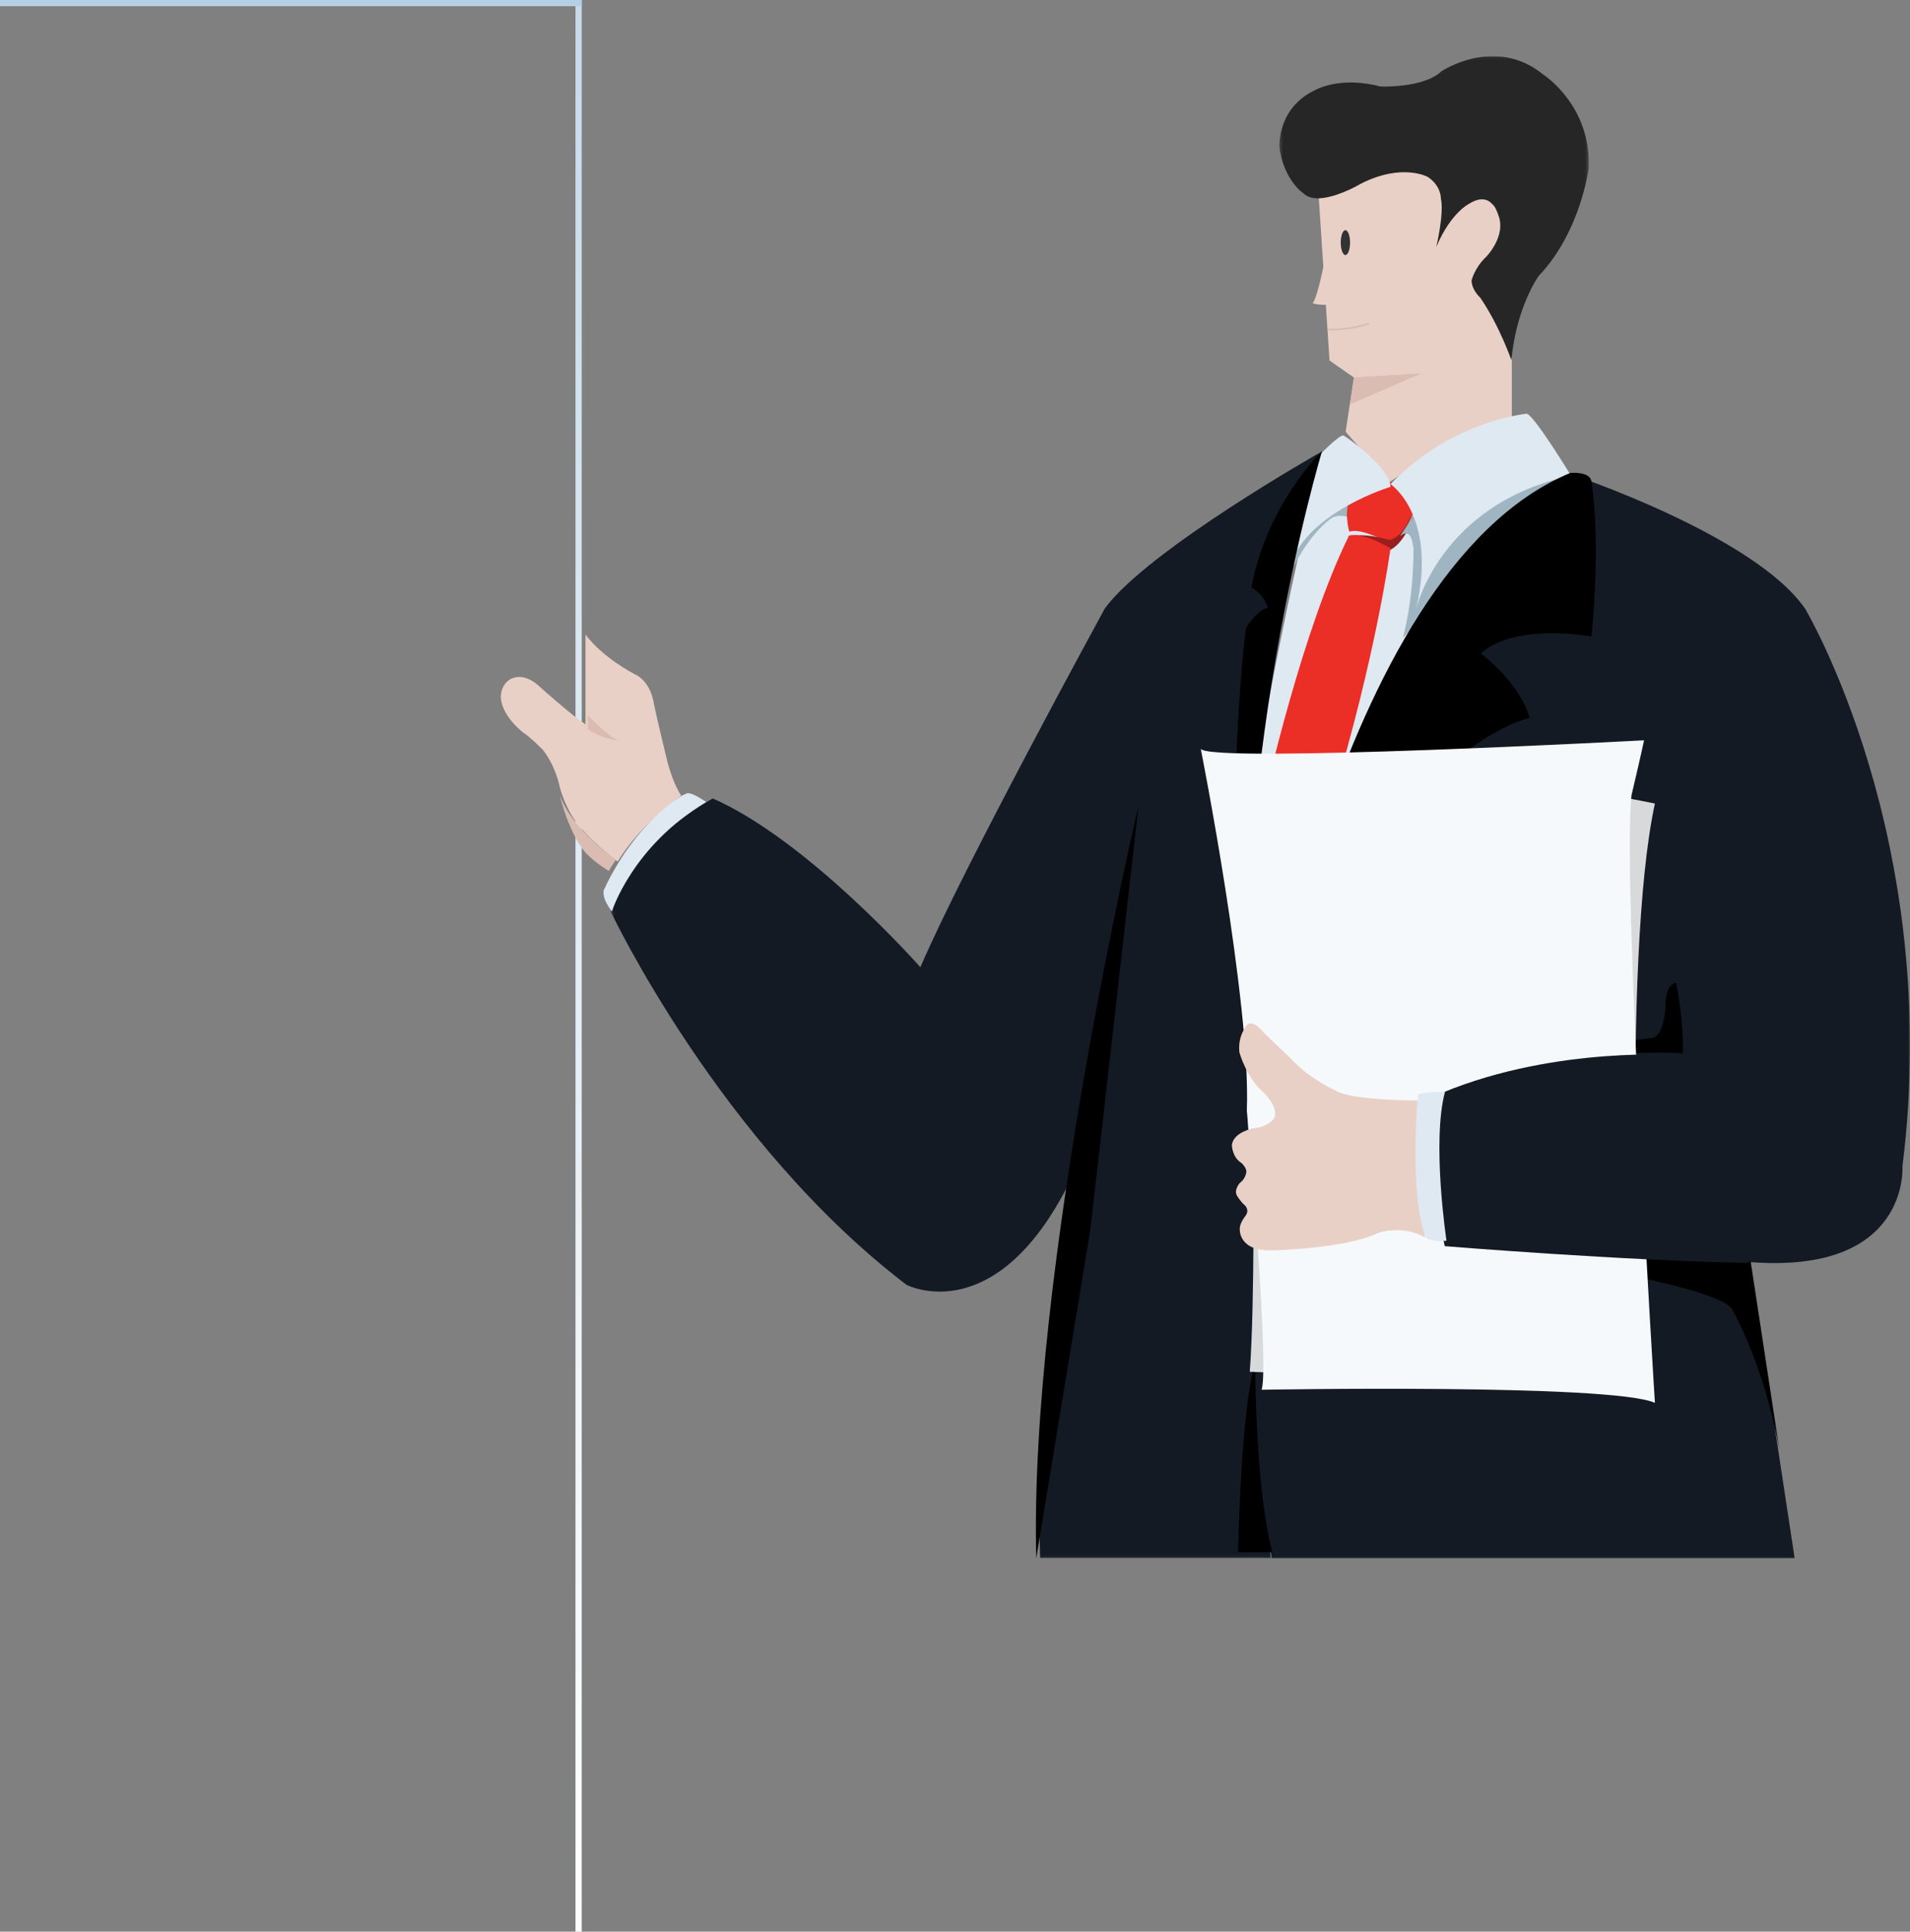 <svg xmlns="http://www.w3.org/2000/svg" xmlns:xlink="http://www.w3.org/1999/xlink" viewBox="0 0 614 621"><rect x="0" y="0" width="614" height="621" fill="#808080" stroke="none"/><defs><path id="b" d="M.267.066h99.466V97.85H.267z"/><path id="d" d="M0 .36h212.938V349H0z"/><path id="f" d="M.005.115h228.654v355.817H.005z"/><linearGradient id="a" x1="50%" x2="50%" y1="100%" y2=".688%"><stop offset="0%" stop-color="#FFF"/><stop offset="100%" stop-color="#C7DBEB"/></linearGradient></defs><g fill="none" fill-rule="evenodd"><path fill="url(#a)" d="M185 0h2v621h-2z"/><path fill="#E9D0C6" d="M435.238 121.378l-2.666 17.413L446.642 155s23.92-15.814 39.358-20.87v-17.474l-.545-43.135L472.164 48l-36.25.964-11.76 10.298L424 64.48l3.397 51.413 7.841 5.485z"/><g transform="matrix(-1 0 0 1 511 18)"><mask id="c" fill="#fff"><use xlink:href="#b"/></mask><path fill="#262626" d="M25.132 97.85s3.692-10.874 10.033-20.177c0 0 2.688-2.34 2.778-5.498 0 0-.924-4.04-4.67-7.579 0 0-6.665-6.737-3.891-13.566 0 0 .872-2.776 1.955-3.438 0 0 2.293-3.266 7.16-.208 0 0 5.965 2.66 10.8 14.01 0 0-2.618-10.806-1.477-15.703 0 0-.116-3.949 4.21-6.81 0 0 8.12-4.542 21.38 2.114 0 0 13.657 8.175 18.653 3.106 0 0 6.13-4.009 7.654-14.631 0 0 .915-12.612-11.387-18.456 0 0-7.857-4.696-21.078-1.21 0 0-13.853.615-19.622-4.886 0 0-17.158-11.524-32.594.947 0 0-15.696 9.925-14.726 30.325 0 0 2.628 20.533 16.09 34.55 0 0 7.264 10.19 8.732 27.11" mask="url(#c)"/></g><path fill="#DABCB2" d="M434 130l23-10-21.735 1.336z"/><path fill="#333" d="M431 78c0 2.209.671 4 1.5 4s1.5-1.791 1.5-4-.671-4-1.5-4-1.5 1.791-1.5 4"/><path stroke="#D9BBAF" stroke-linecap="round" stroke-linejoin="round" stroke-width=".5" d="M427 106s7.845-.01 13-2"/><path fill="#E9D0C6" d="M425.973 83S423.778 94.937 422 97.51c0 0 3.111 1.103 8 0L425.973 83z"/><path fill="#DFE9F2" d="M505 152.95l-57.72 2.757L424.898 146s-43.774 177.968-27.115 220c0 0 57.734-122.795 107.218-213.05"/><path fill="#9FB6C2" d="M432.915 166.146s-3.24-1.17-5.596.97c0 0-6.252 4.5-11.332 14.884l-.987-5.935L432.484 157l3.516 1.87-3.085 7.276z"/><path fill="#EB2E26" d="M454.888 165.825s-2.413 7.034-7.582 9.175c0 0-9.572-5.573-13.552-4.055 0 0-2.068-6.744.647-11.817 0 0 9.075-5.207 12.904-3.925 0 0 8.78 4.252 7.583 10.622"/><path fill="#971F20" d="M446.466 177s-9.407-5.62-13.466-4.275c0 0 3.365-1.97 13.693.865 0 0 3.936-.48 6.786-7.59l.521 1.328s-2.815 7.703-7.534 9.672"/><path fill="#EB2E26" d="M447 176.282s-4.574 34.376-18.834 81.227L402.918 358l-4.898-4.414s-.855-75.647 8.733-97.957c0 0 11.816-52.993 26.925-83.452 0 0 3.833-1.477 13.322 4.105"/><g transform="matrix(-1 0 0 1 614 152)"><mask id="e" fill="#fff"><use xlink:href="#d"/></mask><path fill="#131A23" d="M109.385.36S50.11 19.963 33.697 43.725c0 0-44.411 74.494-31.263 179.294 0 0-2.434 34.776 49.116 30.72L37.075 349H205.18s12.242-72.336 5.968-144.972c0 0-44.756-158.986-101.763-203.668" mask="url(#e)"/></g><g transform="matrix(-1 0 0 1 425 145)"><mask id="g" fill="#fff"><use xlink:href="#f"/></mask><path fill="#131A23" d="M.005.115s55.911 31.54 69.826 50.49c0 0 45.881 83.935 59.299 115.35 0 0 35.922-40.72 66.732-54.254 0 0 27.828 14.975 32.797 36.375 0 0-34.922 74.095-95.05 119.971 0 0-29.355 15.351-53.533-35.242 0 0 12.117 70.308 10.56 123.128h-74.12S41.826 80.278.005.115" mask="url(#g)"/></g><path fill="#000" d="M465 349s41.206-12.437 75.959-10.364c0 0 .518-8.888-2.124-22.636 0 0-3.02-.001-3.398 6.128 0 0 .07 9.379-3.74 11.496 0 0-26.157 2.629-66.697 15.376M333.124 501C330.646 408.958 366 259 366 259s-13.558 119.956-15.531 136.558L333.124 501zM465 400.304s85.255 11.323 91.707 20.417c0 0 10.088 17.05 15.293 45.279l-9.203-60.335s-88.156-7.212-97.797-5.361M403.5 438s-.072 40.136 5.5 61h-11s.805-45.315 5.5-61"/><path fill="#9FB6C2" d="M453.89 165.636s2.255 19.65-2.89 39.364l53-53-36.171 4.835-13.94 8.8z"/><path fill="#DFE9F2" d="M490.648 133.004c-2.055.328-24.334 2.782-43.648 22.638 0 0 15.252 10.108 8.196 40.358 0 0 7.42-33.852 49.804-43.113 0 0-12.296-20.211-14.352-19.883"/><path fill="#DFE9F2" d="M447 156.521s-25.81 7.752-32 24.479c0 0 4.116-18.149 8.65-34.165 0 0 7.067-7.393 8.292-6.801 1.226.592 15.089 10.594 15.058 16.487"/><path fill="#000" d="M402.131 358C393.151 250.29 425 145 425 145s-17.772 17.086-22.749 43.98c0 0 3.787 1.44 5.333 6.448 0 0-2.757-.11-7.049 6.434 0 0-8.93 65.43 1.596 156.138m.869-2s24.543-171.822 101.767-203.948c0 0 6.333-.665 6.83 2.757 0 0 3.155 17.79.002 49.828 0 0-24.423-4.581-35.589 5.444 0 0 12.709 9.465 15.693 20.723 0 0-51.573 10.087-88.703 125.196"/><path fill="#D8D9DA" d="M532 258.325s-103.747-21.672-136-2.22c0 0 8.007 73.064 6.886 114.324 0 0 .557 48.215-1.129 70.583 0 0 107.84 4.473 125.762 0 0 0-6.471-132.253 4.481-182.687"/><path fill="#F6F9FB" d="M524.476 255.649s2.99-12.659 4.036-17.649c0 0-140.02 7.47-142.512 2.732 0 0 16.137 81.167 14.815 116.305 0 0 7.355 81.777 4.752 89.76 0 0 112.48-2.035 126.433 4.203 0 0-10.563-168.735-7.524-195.351"/><path fill="#131A23" d="M540.638 339.287s-40.061-3.227-76.86 11.971c0 0-4.413 27.884.666 49.376 0 0 57.938 4.715 97.556 5.366"/><path fill="#E9D0C6" d="M455.855 353.798s-19.581.017-25.494-2.692c0 0-9.456-4.061-15.544-10.944 0 0-8.744-8.237-9.408-9.14 0 0-2.768-3.16-4.428-1.58 0 0-3.21 3.386-2.546 8.914 0 0 2.214 8.124 7.749 12.864 0 0 5.202 4.964 3.32 8.35 0 0-1.882 2.82-6.53 3.159 0 0-6.31 1.128-6.974 5.303 0 0 0 3.949 3.1 5.867 0 0 1.66 1.467 1.549 2.934 0 0-.221 2.143-2.103 3.498 0 0-1.993 2.214-.886 4.097 0 0 1.218 1.996 2.325 2.898 0 0 1.882 1.467.443 3.498 0 0-1.882 2.257-1.882 4.175 0 0-.664 7.222 10.183 6.996 0 0 23.361-.384 34.541-5.687 0 0 7.77-2.594 14.73 1.51"/><path fill="#DFE9F2" d="M464.52 351s-6.399 0-8.647.831c0 0-3.114 30.598 2.421 46.063 0 0 1.995 1.507 6.706 1.003 0 0-4.804-31.767-.48-47.897"/><path fill="#9FB6C2" d="M454.228 176s-.184-6.883-4.228-3.612c0 0 3.124-4.23 3.753-6.388l1.247 5.432-.772 4.568z"/><path fill="#E9D0C6" d="M188.214 232.866V204c5.59 7.494 15.61 12.639 15.61 12.639 5.616 2.46 6.382 9.67 6.382 9.67 1.224 5.825 4.41 18.852 4.41 18.852 1.982 7.382 4.384 10.647 4.384 10.647S205.894 264.81 198.566 277c0 0-9.81-7.253-14.338-14.1 0 0-3.22-5.009-4.427-10.528 0 0-1.308-6.338-5.333-11.346 0 0-4.025-4.088-6.138-5.417 0 0-6.487-4.774-7.292-10.805 0 0-.538-3.709 2.42-6.06 0 0 4.279-3.662 10.417 2.369 0 0 9.58 8.612 14.34 11.753"/><path fill="#DABCB2" d="M180 256c3.511 13.397 8.41 18.322 8.41 18.322 3.315 3.414 7.31 5.678 7.31 5.678s.54-1.098 2.28-3.609c0 0-13.666-9.355-17.841-20.21M189 230s7.706 7.869 10 8c0 0-4.304.153-10-3.556V230z"/><path fill="#DFE9F2" d="M227 257.836S222.993 255 221.184 255c-1.809 0-17.01 9.507-27.025 31.022 0 0-1.112 2.308 2.55 6.978 0 0 6.537-20.986 30.291-35.164"/><path fill="#B5D0E5" d="M0 0h187v2H0z"/></g></svg>